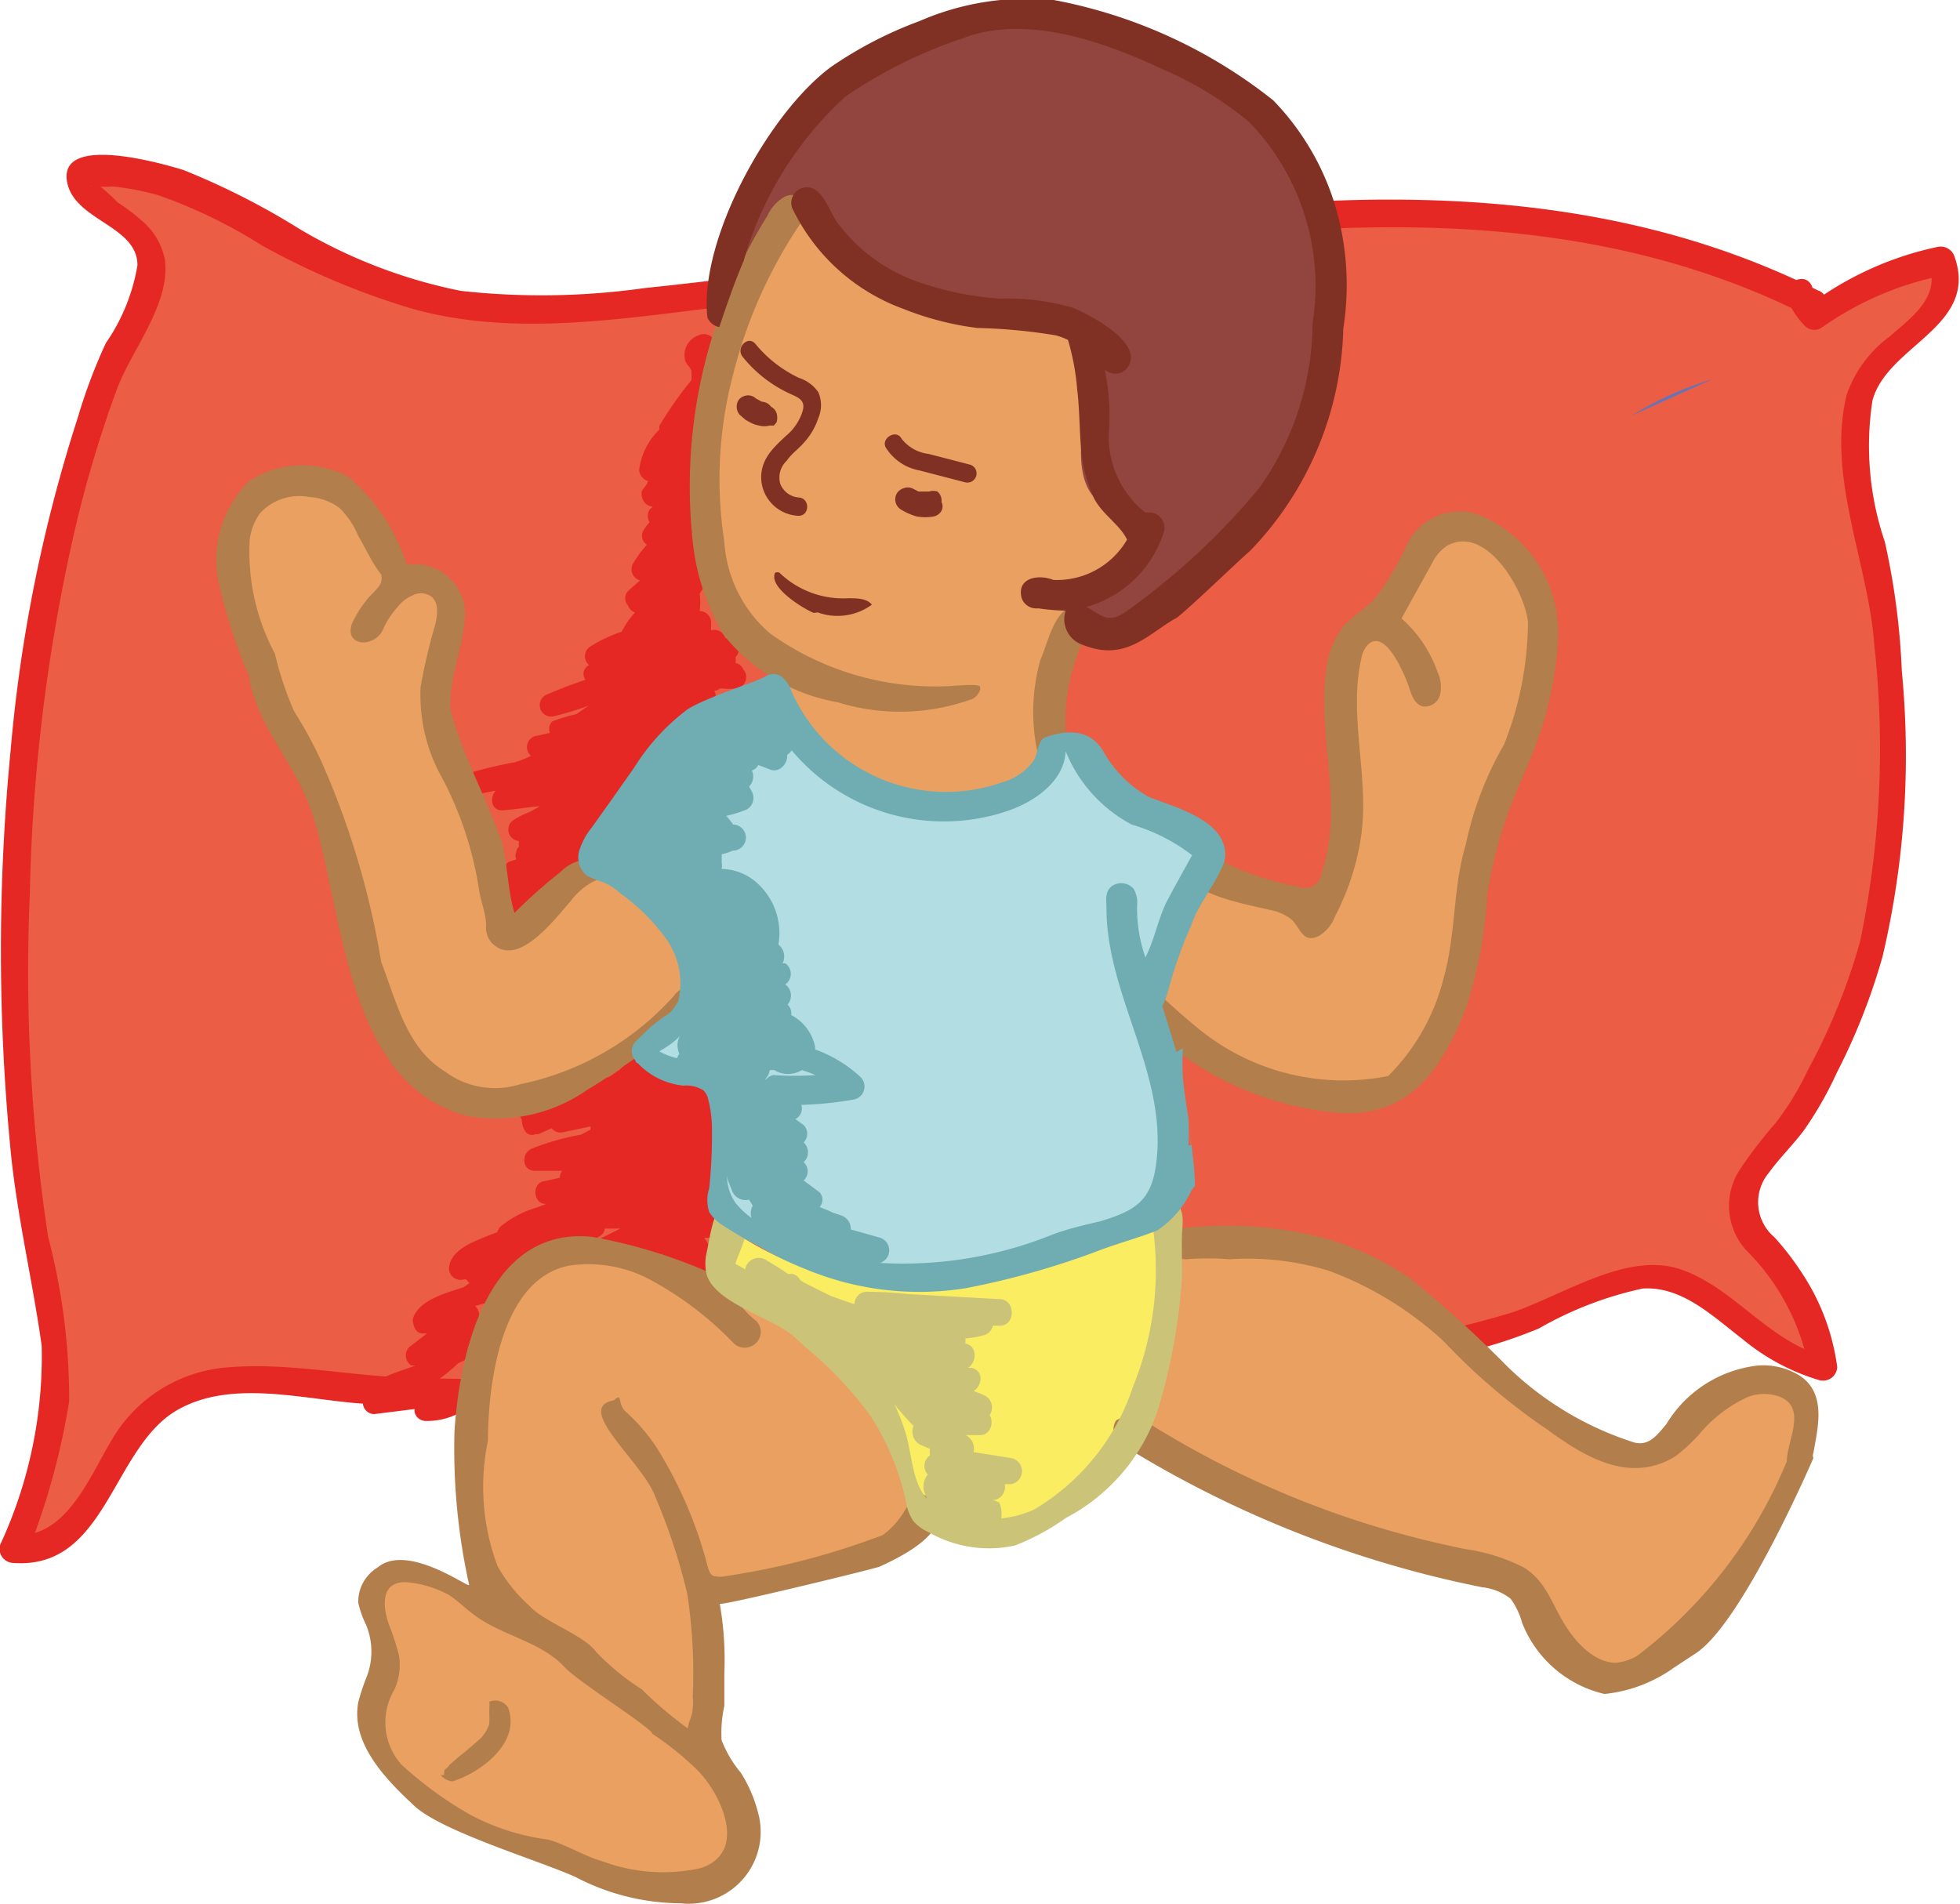 <svg xmlns="http://www.w3.org/2000/svg" viewBox="0 0 42.78 41.56"><defs><style>.cls-1{fill:#eb5d45;}.cls-2{fill:#e52823;}.cls-3{fill:#e9a061;}.cls-4{fill:#b27e4c;}.cls-5{fill:#92443f;}.cls-6{fill:#803124;}.cls-7{fill:#b1dde3;}.cls-8{fill:#faed62;}.cls-9{fill:#cbc478;}.cls-10{fill:#6fadb2;}.cls-11{fill:#6474b7;}</style></defs><g id="Layer_2" data-name="Layer 2"><g id="Card"><path class="cls-1" d="M39.55,6.61C32.08,2.8,23.6,5.53,15.71,6.4c-2.25.25-4.94.69-7.11-.11A29,29,0,0,1,4.46,4.23c-.84-.46-4-1.09-2.09.34.55.42,1,.71.94,1.39A12.44,12.44,0,0,1,2.4,8.07c-2,5-2.26,10.91-2,16.21a42.48,42.48,0,0,0,.74,5c.27,1.65-.39,3-.86,4.51,1.62.19,2-2.14,3-3,1.18-1,2.53-.7,4-.57a24.49,24.49,0,0,0,2.84.08c3.77-.14,7.5.11,11.28-.16a96,96,0,0,0,10-.9,9.84,9.84,0,0,0,2.82-.93c1-.49,1.76-.8,2.76-.22s1.72,1.49,2.74,1.7a5,5,0,0,0-.92-2.19c-.28-.41-.82-.79-.85-1.33-.05-.75.92-1.44,1.29-2.09A12.91,12.91,0,0,0,41.17,19a30.66,30.66,0,0,0,0-5.42c-.12-1.58-1-3.46-.54-5,.27-1,2.29-1.62,1.77-2.89A6.68,6.68,0,0,0,39.63,7a1.38,1.38,0,0,1-.32-.5"/><path class="cls-2" d="M39.7,6.35c-4.53-2.27-9.59-2.26-14.51-1.63-2.49.32-5,.77-7.43,1.12-1.23.17-2.46.32-3.7.45a16.06,16.06,0,0,1-4,.06A11.22,11.22,0,0,1,6.54,5,16.09,16.09,0,0,0,4,3.71C3.54,3.57,1.23,2.9,1.47,4,1.65,4.82,3,4.93,3,5.79a4.19,4.19,0,0,1-.69,1.7A11.8,11.8,0,0,0,1.7,9.11,32.86,32.86,0,0,0,.23,16.4a45.16,45.16,0,0,0,0,8.7c.14,1.44.48,2.85.68,4.28A9.78,9.78,0,0,1,0,33.73a.31.31,0,0,0,.29.39c2.05.15,2.15-2.54,3.6-3.35,1.18-.66,2.72-.22,4-.13,1.57.1,3.14,0,4.7,0,3.26,0,6.5,0,9.76-.19a79.65,79.65,0,0,0,9-.8A10.52,10.52,0,0,0,33.59,29a7.89,7.89,0,0,1,2.26-.87c.86-.06,1.54.61,2.18,1.1a4.72,4.72,0,0,0,1.68.9.31.31,0,0,0,.39-.29,4.89,4.89,0,0,0-.79-2.08,6,6,0,0,0-.58-.75,1,1,0,0,1-.12-1.41c.23-.32.52-.6.76-.92a7.88,7.88,0,0,0,.72-1.26,13.66,13.66,0,0,0,1-2.54,19.15,19.15,0,0,0,.42-6.23,15.79,15.79,0,0,0-.37-2.82,6.51,6.51,0,0,1-.27-3.09c.33-1.21,2.33-1.61,1.79-3.14a.32.32,0,0,0-.37-.21,7.14,7.14,0,0,0-2.84,1.3l.37,0a1,1,0,0,1-.27-.44c-.16-.36-.68-.05-.53.31a1.9,1.9,0,0,0,.37.55.29.29,0,0,0,.36.05A6.93,6.93,0,0,1,42.48,6l-.37-.21c.24.7-.4,1.15-.87,1.56a2.65,2.65,0,0,0-.93,1.26c-.45,1.79.48,3.71.6,5.48a20.58,20.58,0,0,1-.31,6.46,13.49,13.49,0,0,1-1.13,2.79,6.29,6.29,0,0,1-.71,1.17,10.11,10.11,0,0,0-.77,1,1.44,1.44,0,0,0,.15,1.81,4.93,4.93,0,0,1,1.35,2.59l.38-.29c-1.24-.3-2-1.49-3.16-1.9s-2.49.5-3.67.92a19.68,19.68,0,0,1-4.57.83c-1.57.16-3.15.24-4.72.33-3.24.19-6.44.3-9.69.28-1.62,0-3.24.06-4.87,0-1.39,0-2.82-.35-4.21-.23a3.2,3.2,0,0,0-2.55,1.6c-.49.82-1,2.15-2.12,2.06l.29.38a15.67,15.67,0,0,0,.91-3.3A14,14,0,0,0,1.05,27a38.63,38.63,0,0,1-.4-7.45,39.05,39.05,0,0,1,.9-7.61,26.08,26.08,0,0,1,1-3.44c.32-.86,1.17-1.86,1.05-2.82a1.46,1.46,0,0,0-.48-.84,4.44,4.44,0,0,0-.55-.42,4.14,4.14,0,0,0-.5-.44c-.17-.1,0,.1-.09.09s.08,0,.12,0a2,2,0,0,0,.35,0,5.8,5.8,0,0,1,1,.19,11.07,11.07,0,0,1,2.27,1.1A16.37,16.37,0,0,0,9,6.74c2.24.63,4.65.2,6.91-.06S20.63,6,23,5.64c5.49-.84,11.28-1.34,16.4,1.23.35.18.66-.34.31-.52Z"/><path class="cls-2" d="M15.68,26.49c.38-.11.82-.23.87-.64a2.67,2.67,0,0,0-.33-1.16,4.16,4.16,0,0,0-.38-.83.22.22,0,0,0,0-.13,4.57,4.57,0,0,0-.05-.52.22.22,0,0,0-.28-.17.24.24,0,0,0-.31.12.28.28,0,0,0-.25.19l-.09-.13a.25.25,0,0,0-.45.06c0,.07-.07.12-.1.18l0-.21.18-.17a.25.25,0,0,0-.09-.41l1.14-7.3a.23.23,0,0,0,.05-.29v0h0a.18.18,0,0,0,.12-.05l.07,0a1.1,1.1,0,0,0,.27,0,.25.25,0,0,0,.17-.42.24.24,0,0,0-.17-.14v0a.18.18,0,0,0,0-.12.25.25,0,0,0-.1-.42l-.12,0v0a.25.25,0,0,0-.31-.17h0c0-.06,0-.11,0-.17a.25.25,0,0,0-.25-.25h0a1.22,1.22,0,0,0,0-.38l.08-.12a.25.25,0,0,0-.11-.4,2.16,2.16,0,0,0,.28-.52.23.23,0,0,0-.19-.3s0-.07,0-.1a.23.23,0,0,0-.14-.29.26.26,0,0,0-.06-.24.38.38,0,0,0,0-.1l.13-.13a.23.23,0,0,0,0-.26,2.42,2.42,0,0,0,.33-.31.25.25,0,0,0-.23-.42.26.26,0,0,0-.18-.2.37.37,0,0,0,.05-.11.26.26,0,0,0,0-.28,1.64,1.64,0,0,0,.3-.36,1.21,1.21,0,0,0,.14-.39c.06-.06.11-.13.17-.2s.09-.39-.11-.42l-.11-.21a.26.26,0,0,0-.37-.28.45.45,0,0,0-.3.52c0,.09.11.16.14.25a2.09,2.09,0,0,1,0,.21,8.31,8.31,0,0,0-.7,1s0,0,0,.08a1.48,1.48,0,0,0-.44.88.27.27,0,0,0,.19.24h0c0,.06-.07.13-.12.2s0,.35.23.36l-.07.06a.26.26,0,0,0,0,.28,1,1,0,0,0-.13.17.23.23,0,0,0,.07.32,2.4,2.4,0,0,0-.3.41.25.25,0,0,0,.15.37h0l-.26.23a.23.23,0,0,0,0,.32.23.23,0,0,0,.15.15,1.84,1.84,0,0,0-.29.42,3.09,3.09,0,0,0-.71.34.25.25,0,0,0,0,.39h0a.21.21,0,0,0-.08.32c-.31.1-.6.22-.84.32a.25.25,0,0,0,.13.48,6.43,6.43,0,0,0,.79-.24l-.08.05-.2.14a3.56,3.56,0,0,0-.53.16A.25.25,0,0,0,12,16l-.32.07a.25.25,0,0,0-.09.43,2.13,2.13,0,0,1-.35.14,9.24,9.24,0,0,0-.91.21.25.25,0,0,0,.13.48l.36-.07c-.14.15-.1.45.16.43s.54-.07.81-.09h0l-.24.13s0,0,0,0a1.8,1.8,0,0,0-.34.17.25.25,0,0,0,.12.46.24.24,0,0,0,0,.12.17.17,0,0,0-.06.12.18.18,0,0,0,0,.16l-.15.05a.21.21,0,0,0-.1.29.6.6,0,0,1-.11.06.31.31,0,0,0-.1.32c-.24.1-.47.22-.67.31s-.07.55.19.46l.54-.19a.25.25,0,0,0,.22.07,4.16,4.16,0,0,0,1-.35.25.25,0,0,0,0-.43,1,1,0,0,0,.11-.1l.06-.11.05,0s0,0,0,0l.17,0a1.23,1.23,0,0,0-.18.53.23.23,0,0,0,.1.2,1,1,0,0,0-.18.17.26.26,0,0,0,.11.42,1.66,1.66,0,0,0,.59,0,.31.31,0,0,0-.05.1c-.05.19.12.32.3.3h0a.26.26,0,0,0,.15.37l.15,0-.05.06a.26.26,0,0,0,.15.37h0a1.8,1.8,0,0,0-.43.44.26.26,0,0,0,.27.37.51.51,0,0,0,.07.36.65.65,0,0,0,.36.21c-.1.1-.21.2-.31.31s0,0,0,0l-.22.15-.34.11a.11.11,0,0,0-.06,0,3.19,3.19,0,0,0-1.45.5.22.22,0,0,0-.07.33c0,.18.1.4.3.32l.06,0h0l0,0,.29-.13a.25.25,0,0,0,.24.09l.61-.13v.07l-.21.11a5.57,5.57,0,0,0-1.06.3c-.25.09-.24.5.07.49l.58,0a.23.23,0,0,0-.05.15l-.36.08c-.27.06-.21.52.07.49h0l-.21.08a2.17,2.17,0,0,0-.81.43.6.6,0,0,0-.06.11l-.21.08c-.31.13-.82.31-.84.71a.25.25,0,0,0,.32.24h.06a.27.27,0,0,0,.07.08l-.13.09c-.36.12-1,.28-1.11.7,0,.14.07.33.24.31h.07l-.39.3a.26.26,0,0,0,.05.4l.09,0c-.44.17-1,.27-1.14.74a.25.25,0,0,0,.24.32l.88-.11a.25.25,0,0,0,0,.07.25.25,0,0,0,.24.19,1.5,1.5,0,0,0,.8-.21.25.25,0,0,0-.06-.46,2.08,2.08,0,0,0-.6-.13l.08-.06.08,0s0,0,0-.06a3.36,3.36,0,0,0,.41-.34c.2-.09.39-.2.57-.3a.24.24,0,0,0-.12-.45.34.34,0,0,0-.08-.09h0l0,0a.28.28,0,0,0,0-.41l0,0c.32-.09.61-.16.71-.2a2.5,2.5,0,0,0,1.37-.83.23.23,0,0,0,0-.16c.23-.11.44-.22.65-.34a.2.2,0,0,0,.1-.16l.13,0h.06l.15,0-.36.18c-.28.11-.07.51.19.45l.31,0c.18.16.51.06.78-.08l0,0a.29.29,0,0,0,.19.25H15c-.09.21.16.39.35.3l.33-.16a.26.26,0,0,0-.06-.46l-.09,0a1.64,1.64,0,0,0-.16-.28s0,0,0,0l.15,0c.16,0,.19-.19.15-.32S15.67,26.51,15.68,26.49Zm-2-.49v0h-.05Z"/><path class="cls-3" d="M17.62,4.39A10.85,10.85,0,0,0,15.7,7.94c-.48,1.8-.66,4.11,0,4.85a15.38,15.38,0,0,1,1.4,1.8s-.42.75.44,1.75a4.57,4.57,0,0,0,4.34.81,2.73,2.73,0,0,0,1.19-1.07,2,2,0,0,1,0-1.57,5.85,5.85,0,0,1,.5-1.09l-.05-.54s.84,0,.94-.53a1.06,1.06,0,0,1,.38-.75,2,2,0,0,1-1-1.41c-.2-1-.4-3-.4-3s-1.37-.78-1.76-.4S19.4,6.36,19,6.17A9.22,9.22,0,0,1,17.62,4.39Z"/><path class="cls-4" d="M22.63,16.35a.34.34,0,0,0,.67-.05,3.91,3.91,0,0,1,.19-1.92,1.75,1.75,0,0,1,.12-.32c.08-.16.17-.31.26-.46l0,0,0-.09a.49.49,0,0,0-.27-.26c-.55-.15-.72.78-.89,1.15A4.19,4.19,0,0,0,22.63,16.35Z"/><path class="cls-5" d="M23.33,13s.12.88.81,1S25.91,13,27,11.81s.89-.25,1.62-2.44.54-6.71-1.34-7.29S22.75-.36,20.67.65,17.23,2.3,16.8,3.38a29.84,29.84,0,0,0-.91,3.19l.23.31s-.19,0,.49-1.06,1-1.43,1-1.43A3.35,3.35,0,0,0,19.2,6.24c1.07.39,1.5.16,2.54.54S23.19,7,23.19,7l.78.32s.26-.14-.07.91-.48,2.14,0,2.65.78.38.78.38.45.31.21.67A6.26,6.26,0,0,1,23.33,13Z"/><path class="cls-4" d="M21.19,15.27c.07,0,.26-.19.19-.29h0c-.06-.06-.6,0-.7,0a6.2,6.2,0,0,1-3.87-1.15,2.87,2.87,0,0,1-1-2A8.94,8.94,0,0,1,16,8.18a10.41,10.41,0,0,1,1.49-3.33.44.44,0,0,0,.09-.46.37.37,0,0,0-.48-.08.91.91,0,0,0-.35.4,11.15,11.15,0,0,0-1.63,7.11,4.94,4.94,0,0,0,.69,2.06,4.09,4.09,0,0,0,2.47,1.45A4.61,4.61,0,0,0,21.19,15.27Z"/><path class="cls-6" d="M17.76,13.38c-.22-.09-1-.56-.84-.88a.15.15,0,0,1,.09,0,2,2,0,0,0,1.5.56c.19,0,.41,0,.52.14a1.27,1.27,0,0,1-1.18.17Z"/><path class="cls-6" d="M29.32,7.17a6.11,6.11,0,0,0-.18-2.69,5.66,5.66,0,0,0-1.35-2.29A10.93,10.93,0,0,0,23,0a5.89,5.89,0,0,0-2.93.46,8.76,8.76,0,0,0-1.93,1c-1.36,1-2.89,3.78-2.7,5.47a.35.35,0,0,0,.26.21c.16-.48.34-1,.53-1.44v0a7.74,7.74,0,0,1,2.22-3.59A10.29,10.29,0,0,1,21,.84c1.39-.54,3.09.07,4.35.66a7.74,7.74,0,0,1,1.91,1.16,5.14,5.14,0,0,1,1.39,4.39,6.29,6.29,0,0,1-1.17,3.61,15.39,15.39,0,0,1-2.9,2.69c-.4.28-.53.08-.87-.1a2.47,2.47,0,0,0,1.7-1.66.34.34,0,0,0-.27-.4H25a2.11,2.11,0,0,1-.8-1.7,4.9,4.9,0,0,0-.09-1.43.33.33,0,0,0,.47,0c.46-.53-.75-1.17-1.16-1.34a5.06,5.06,0,0,0-1.6-.2A6.88,6.88,0,0,1,20,6.14a3.71,3.71,0,0,1-1.73-1.29c-.15-.21-.28-.64-.54-.74a.34.34,0,0,0-.44.43,4.33,4.33,0,0,0,2.42,2.2,6.55,6.55,0,0,0,1.62.42,12.08,12.08,0,0,1,1.71.16,1.48,1.48,0,0,1,.27.1,5.23,5.23,0,0,1,.2,1.07c.05.41.05.82.08,1.23a3.25,3.25,0,0,0,.29,1.16c.18.35.56.57.72.9a1.77,1.77,0,0,1-1.61.88c-.32-.13-.81-.05-.69.4a.34.34,0,0,0,.36.22,4.48,4.48,0,0,0,.6.05.59.59,0,0,0,.38.75c.92.37,1.41-.23,2-.57.08,0,1.35-1.23,1.65-1.49A7.23,7.23,0,0,0,29.32,7.17Z"/><path class="cls-7" d="M23.25,16.4a3.39,3.39,0,0,1-3.16,1.14c-2-.35-2.74-.94-2.79-1.49A1.94,1.94,0,0,0,16.73,15s-1.42.14-1.91.86-2.05,2.79-2.05,2.79,2,.52,2.06,1.73.63,1.48.1,1.68-1,1.05-1,1.05.59.49.93.47a4.9,4.9,0,0,1,.55,0,5.25,5.25,0,0,1,.24,1.74,6.07,6.07,0,0,0,0,1.1A5.55,5.55,0,0,0,18.72,28a45.57,45.57,0,0,0,6.42-1.3,2.71,2.71,0,0,0,.41-1.46,4,4,0,0,0-.27-2.31c-.43-1.14-.35-1.37-.35-1.37a13.32,13.32,0,0,0,1-2,6.34,6.34,0,0,1,.36-1,19.85,19.85,0,0,1-1.73-1.07C23.81,16.87,23.25,16.4,23.25,16.4Z"/><path class="cls-8" d="M25.36,26.3s.65,3.13-.89,5.1S21,34.28,20.1,33.14s-.16-2.54-1.5-3.41l-3-1.92.31-1a6.4,6.4,0,0,0,4.92,1.1A11.69,11.69,0,0,0,25.36,26.3Z"/><path class="cls-3" d="M25.9,19l2.8.74s.76,0,.67-1.27-.33-4.12.1-4.5a1.22,1.22,0,0,1,.74-.37s.94-2.57,2.16-1.9,1.65,2,.93,4.32-1.18,2.1-1.27,3.54-.26,4.38-2.53,4.35-4.65-2.1-4.65-2.1Z"/><path class="cls-3" d="M13,18.82A3.71,3.71,0,0,1,14.48,20a3.35,3.35,0,0,1,.57,1.66,7.7,7.7,0,0,1-3.26,2.12c-1.6.57-2.83.14-3.45-1.44s-1.09-4.6-1.58-5.53S5,13.67,5,12.82s.09-2.33,1.13-2.35,1.31-.26,1.6.54a11.41,11.41,0,0,0,.78,1.63s.86-.33,1,.22a2.36,2.36,0,0,1,0,1.73,4.9,4.9,0,0,0,.5,2.66c.27.66,1.24,3.25,1.24,3.25Z"/><path class="cls-3" d="M16.07,28s-3.58-1.42-4.29-.64a7.49,7.49,0,0,0-1.51,3.58,16.51,16.51,0,0,0,.16,4s-1.6-1.19-2.32-.33c-.23.27.34,1.21.24,1.78s-.65,1.27,0,2,4.87,3.56,6.82,2.91.33-3,.33-3-.08-2.24-.09-2.77a2.83,2.83,0,0,0-.27-1,24,24,0,0,0,4.09-.51,2.65,2.65,0,0,0,.91-.8,2,2,0,0,1-.48-1.27,5.16,5.16,0,0,0-2-2.85C16.77,28.41,16.07,28,16.07,28Z"/><path class="cls-3" d="M25.51,27.07a14.79,14.79,0,0,1,0,1.9,7.44,7.44,0,0,1-.73,2.18s3.27,2.11,4.55,2.27,3.59.77,3.91,1.18,1,2.09,1.73,2c2-.15,4.34-4.21,4.35-4.84s.41-1.53-.7-1.61S37,31.46,36.11,31.6s-.75.49-1.71-.12a22.84,22.84,0,0,1-2.62-2.33c-.5-.43-2.31-1.89-3.71-2A14.83,14.83,0,0,0,25.51,27.07Z"/><path class="cls-4" d="M33.41,16.54l-.2.48a10.08,10.08,0,0,0-.75,2.51A9.54,9.54,0,0,1,32,22c-.5,1.27-1.18,2.36-2.69,2.3a6.82,6.82,0,0,1-4.43-2.07.34.34,0,0,1,.45-.5c.28.26.57.52.87.76a5,5,0,0,0,4.1,1,4.6,4.6,0,0,0,1.22-2.18c.26-.94.19-1.93.47-2.86a7.43,7.43,0,0,1,.84-2.2,7.38,7.38,0,0,0,.52-2.67c-.06-.65-.89-2.14-1.76-1.67a.94.94,0,0,0-.33.38l-.67,1.21a2.8,2.8,0,0,1,.79,1.18.75.75,0,0,1,.05.49.34.34,0,0,1-.38.25c-.17-.05-.24-.24-.29-.4s-.5-1.35-.91-.94a.59.59,0,0,0-.14.31c-.28,1.26.18,2.57,0,3.85A5.44,5.44,0,0,1,29.14,20a.83.83,0,0,1-.35.43c-.38.19-.41-.22-.63-.38a1.1,1.1,0,0,0-.46-.19c-.35-.09-1.9-.35-1.8-.9a.37.37,0,0,1,.39-.26,1.22,1.22,0,0,1,.48.15,6.28,6.28,0,0,0,1.59.51.35.35,0,0,0,.48-.29c.51-1.47-.09-2.92.1-4.4a1.91,1.91,0,0,1,.38-1c.2-.22.46-.37.67-.58a6,6,0,0,0,.73-1.23,1.28,1.28,0,0,1,1.54-.63A2.78,2.78,0,0,1,34,14.05,7.74,7.74,0,0,1,33.41,16.54Z"/><path class="cls-4" d="M24.94,31l.18.1A20.66,20.66,0,0,0,32,33.82a4,4,0,0,1,1.26.4c.46.28.6.75.86,1.19s.67.88,1.14.89a1.13,1.13,0,0,0,.47-.15A10.16,10.16,0,0,0,39,31.9c0-.44.44-1.14-.13-1.4a1,1,0,0,0-.73,0,3,3,0,0,0-1,.75,3.64,3.64,0,0,1-.57.54c-1,.62-2,0-2.78-.57a13.48,13.48,0,0,1-2.27-1.93A7.51,7.51,0,0,0,29,27.74a6.07,6.07,0,0,0-2.16-.25,6,6,0,0,0-.95,0c-.2,0-.21-.11-.42-.12s-.09-.15,0-.3.12-.23.35-.26a8.52,8.52,0,0,1,2.52.09,6.35,6.35,0,0,1,2.43,1,24.77,24.77,0,0,1,2,1.8,7,7,0,0,0,2.9,1.79c.33.09.52-.19.7-.4a2.68,2.68,0,0,1,2-1.28,1.51,1.51,0,0,1,.91.22c.59.39.4,1.12.3,1.69a.14.14,0,0,0,0,.11s-1.56,3.63-2.58,4.27l-.47.31a3.14,3.14,0,0,1-1.51.57,2.55,2.55,0,0,1-1.8-1.56,1.57,1.57,0,0,0-.25-.52,1.22,1.22,0,0,0-.62-.25,23.65,23.65,0,0,1-7.68-3,1.1,1.1,0,0,1-.31-.26.35.35,0,0,1,0-.38C24.57,30.88,24.76,30.91,24.94,31Z"/><polygon class="cls-4" points="24.63 31.49 24.63 31.5 24.64 31.5 24.63 31.49"/><polygon class="cls-4" points="36.83 31.53 36.83 31.52 36.84 31.52 36.83 31.53"/><path class="cls-4" d="M9.92,31.24a13.74,13.74,0,0,0,.32,3.36c0,.08-1.35-.93-2-.38a.87.87,0,0,0-.42.77,2.11,2.11,0,0,0,.17.48,1.53,1.53,0,0,1,0,1.17,4.51,4.51,0,0,0-.17.52c-.17.91.62,1.7,1.22,2.26s2.65,1.17,3.51,1.55a5,5,0,0,0,2.31.58,1.57,1.57,0,0,0,1.68-2,3,3,0,0,0-.37-.85,2.56,2.56,0,0,1-.42-.71,2.69,2.69,0,0,1,.06-.75c0-.23,0-.47,0-.7a7.12,7.12,0,0,0-.1-1.53c0,.06,3.37-.76,3.49-.81.37-.17,1.48-.69,1.25-1.27a.69.69,0,0,0-.19-.23c-.24-.24-.41.11-.52.29a1.79,1.79,0,0,1-.47.52,16.35,16.35,0,0,1-3.45.9.5.5,0,0,1-.21,0c-.12,0-.16-.19-.19-.31a9.25,9.25,0,0,0-.95-2.27,3.92,3.92,0,0,0-.8-1c-.21-.18-.07-.45-.27-.26-.88.15.58,1.32.88,2.05A13.05,13.05,0,0,1,15,34.79a11.39,11.39,0,0,1,.12,2.26,1,1,0,0,1,0,.24c0,.15-.09.29-.11.44a8.3,8.3,0,0,1-1-.85,5.33,5.33,0,0,1-1-.82c-.27-.37-1.15-.66-1.45-1a3.44,3.44,0,0,1-.7-.87,4.93,4.93,0,0,1-.21-2.74c0-1,.2-3.51,1.77-3.82a2.85,2.85,0,0,1,1.76.3A7.32,7.32,0,0,1,16,29.31a.35.35,0,0,0,.51,0,.34.34,0,0,0,0-.47c-.49-.37-.52-.81-1.07-1.08A11.41,11.41,0,0,0,12.92,27C10.76,26.78,10.05,29.27,9.92,31.24Zm5.63,3.17h0Zm-5.75.41c.19.12.34.28.52.41.59.47,1.47.59,2,1.16.25.29,1.92,1.34,1.92,1.46a6.72,6.72,0,0,1,1,.81c.52.54,1.08,1.78.06,2.12a3.78,3.78,0,0,1-2.13-.14c-.42-.12-.79-.36-1.2-.48a5,5,0,0,1-1.7-.54,8.22,8.22,0,0,1-1.51-1.1,1.39,1.39,0,0,1-.16-1.62,1.29,1.29,0,0,0,.11-.75,4.91,4.91,0,0,0-.22-.68c-.14-.4-.19-.95.38-.93A2.33,2.33,0,0,1,9.8,34.82Z"/><path class="cls-4" d="M12.79,40.51h0Z"/><polygon class="cls-4" points="8.12 34.27 8.11 34.27 8.11 34.28 8.12 34.27"/><path class="cls-4" d="M9.7,38.64h0s0,0,.07-.06l.05-.06.08-.07.09-.08,0,0,.14-.11.28-.24h0l.1-.09.09-.12a1,1,0,0,0,.08-.18v-.07a.36.36,0,0,0,0-.1c0-.06,0-.12,0-.18a.51.51,0,0,0,0-.13v0a.33.33,0,0,1,.41.13c.28.76-.58,1.41-1.22,1.61H9.89a.38.38,0,0,1-.27-.14h0l.07,0Z"/><path class="cls-4" d="M5.44,10.5a2.14,2.14,0,0,1,2.17-.09,4.27,4.27,0,0,1,1.27,1.92,1.1,1.1,0,0,1,1.27,1c0,.73-.35,1.41-.32,2.14.25,1,.82,2,1.15,3,.1.48.11,1,.25,1.46a10.47,10.47,0,0,1,1-.89.91.91,0,0,1,.51-.27c.27,0,.57.34.24.46a1.44,1.44,0,0,0-.53.45c-.35.39-1.15,1.47-1.71.91a.5.5,0,0,1-.13-.39c0-.25-.11-.5-.15-.75A7.72,7.72,0,0,0,9.66,17a3.69,3.69,0,0,1-.48-2,12.21,12.21,0,0,1,.31-1.33c.06-.23.1-.51-.08-.65A.39.39,0,0,0,9,13a.78.78,0,0,0-.32.25,1.8,1.8,0,0,0-.32.49c-.18.41-.85.38-.68-.12A2.53,2.53,0,0,1,8,13.1c.07-.1.31-.29.32-.41a.3.3,0,0,0,0-.15C8.1,12.26,8,12,7.82,11.7a1.82,1.82,0,0,0-.41-.61,1.21,1.21,0,0,0-.66-.24,1.16,1.16,0,0,0-1.08.36,1.28,1.28,0,0,0-.22.57A4.71,4.71,0,0,0,6,14.27a7.17,7.17,0,0,0,.42,1.26A9.32,9.32,0,0,1,7,16.59,18,18,0,0,1,8.32,21c.33.85.55,1.88,1.39,2.39a1.82,1.82,0,0,0,1.64.28,6.16,6.16,0,0,0,3.35-1.92.46.46,0,0,1,.16-.15.29.29,0,0,1,.4.2.5.5,0,0,1-.14.47,1.79,1.79,0,0,1-.42.3c-.65.37-1.24.84-1.88,1.22a3.48,3.48,0,0,1-2.63.57c-2.67-.7-2.69-4.51-3.38-6.61-.35-1.08-1.2-1.87-1.38-3a11.57,11.57,0,0,1-.67-2.09A2.41,2.41,0,0,1,5.44,10.5Z"/><polygon class="cls-4" points="12.92 23.09 12.92 23.09 12.92 23.09 12.92 23.09"/><path class="cls-9" d="M15.42,27.36c.07-.29.14-1,.44-1.17a1.22,1.22,0,0,0,.31.29.53.53,0,0,1,.15.11c.1.14-.22.83-.27,1a12.21,12.21,0,0,1,1.45.93,9.22,9.22,0,0,1,1.42,1.23,4.16,4.16,0,0,1,.83,1.48c.15.44.15,1.12.47,1.47a1.1,1.1,0,0,0,.41.26,2.4,2.4,0,0,0,1.93,0,4.91,4.91,0,0,0,2.17-2.69,6.74,6.74,0,0,0,.41-3.63.34.34,0,0,1,.44-.4c.3.1.23.45.22.7s0,.62,0,.93a12.89,12.89,0,0,1-.54,2.95,4.15,4.15,0,0,1-2,2.32,5,5,0,0,1-1.11.6,2.65,2.65,0,0,1-1.88-.29,1,1,0,0,1-.34-.25,1.11,1.11,0,0,1-.16-.44A5.6,5.6,0,0,0,19,30.91a8.29,8.29,0,0,0-1.44-1.52l-.24-.22c-.46-.41-1.8-.74-1.91-1.41A1.09,1.09,0,0,1,15.42,27.36Z"/><path class="cls-9" d="M24.73,32Z"/><polygon class="cls-9" points="16.11 26.43 16.11 26.43 16.1 26.43 16.11 26.43"/><polygon class="cls-9" points="16.1 26.43 16.1 26.43 16.1 26.43 16.1 26.43"/><path class="cls-10" d="M26,26a.39.39,0,0,1,.08-.1,4.72,4.72,0,0,0-.05-.68c0-.18-.06-.37-.1-.55L26,25l-.06,0a5.76,5.76,0,0,0,0-.59c-.05-.29-.09-.58-.12-.86h0a4.85,4.85,0,0,1,0-.66.39.39,0,0,0-.14.08c-.1-.33-.2-.65-.31-1a3,3,0,0,0,.17-.5A9.53,9.53,0,0,1,26,20.2c.17-.5.55-.91.73-1.41.14-.84-1-1.14-1.65-1.39a2.59,2.59,0,0,1-1-1c-.15-.25-.47-.58-1.25-.31-.18.06-.17.33-.26.5a1.25,1.25,0,0,1-.7.49,3.69,3.69,0,0,1-4.6-2,.66.66,0,0,0-.21-.31.32.32,0,0,0-.36,0c-.12.09-1.31.46-1.7.72a4.69,4.69,0,0,0-1.16,1.27l-.45.64-.47.66a1.55,1.55,0,0,0-.28.52.52.52,0,0,0,.16.53,1.69,1.69,0,0,0,.37.15,1.39,1.39,0,0,1,.38.25,4.31,4.31,0,0,1,1,1,1.66,1.66,0,0,1,.25,1.36l-.08.12-.06.08h0l0,0-.08.07,0,0h0a3.58,3.58,0,0,0-.39.29l-.32.31a.3.3,0,0,0,0,.41h0s0,.05.05.06a1.59,1.59,0,0,0,1,.49.71.71,0,0,1,.43.1.39.39,0,0,1,.11.21,2.57,2.57,0,0,1,.08.62,11.38,11.38,0,0,1-.06,1.31.84.84,0,0,0,0,.52,1,1,0,0,0,.22.24,8.57,8.57,0,0,0,.87.51,6.78,6.78,0,0,0,1,.49,6.44,6.44,0,0,0,3.52.42,17.73,17.73,0,0,0,2.95-.84c.4-.15.82-.26,1.22-.42A2.12,2.12,0,0,0,26,26ZM14.83,23a.31.31,0,0,0-.05.1,1.32,1.32,0,0,1-.39-.15s.25-.13.45-.33a.39.39,0,0,0-.05.24C14.8,22.94,14.82,23,14.83,23Zm1.59,3.6a1.8,1.8,0,0,1-.35-.32,1,1,0,0,1-.2-.63c0,.11.07.23.11.35a.32.32,0,0,0,.37.19l.08.13A.34.34,0,0,0,16.42,26.63Zm.29-3.05a.34.34,0,0,0,.09-.19h.1a.57.57,0,0,0,.6,0,2.65,2.65,0,0,1,.3.11,7.08,7.08,0,0,1-.92,0A.27.27,0,0,0,16.71,23.58ZM23,26.94a8.7,8.7,0,0,1-3.79.63.29.29,0,0,0,0-.55l-.64-.18a.31.31,0,0,0-.19-.3l-.21-.07,0,0c-.09-.05-.19-.08-.28-.12a.24.24,0,0,0,0-.32l-.35-.26a.27.27,0,0,0,0-.4h0a.29.29,0,0,0,0-.43.27.27,0,0,0,0-.38l-.18-.13a.26.26,0,0,0,.13-.31A7.7,7.7,0,0,0,18.65,24a.29.29,0,0,0,.14-.48,2.85,2.85,0,0,0-1-.61s0,0,0-.06a1,1,0,0,0-.52-.69.27.27,0,0,0-.08-.23.3.3,0,0,0-.05-.44l0,0a.28.28,0,0,0,0-.46l-.06,0a.33.33,0,0,0-.09-.41l0,0a1.47,1.47,0,0,0-.52-1.39,1.18,1.18,0,0,0-.72-.26.41.41,0,0,0,0-.16.26.26,0,0,0,0-.09.16.16,0,0,0,0-.07,1.13,1.13,0,0,0,.24-.08A.27.27,0,0,0,16,18a1.39,1.39,0,0,0-.15-.19,2.59,2.59,0,0,0,.45-.14.29.29,0,0,0,.11-.39l-.06-.11a.31.31,0,0,0,.06-.35.24.24,0,0,0,.14-.12l.26.1c.2.08.39-.13.37-.32a.32.32,0,0,0,.1-.1A4.33,4.33,0,0,0,22,17.7c.61-.21,1.23-.66,1.26-1.3A3.14,3.14,0,0,0,24.7,18a4,4,0,0,1,1.32.67s-.56,1-.6,1.11c-.16.36-.24.78-.42,1.12a3.21,3.21,0,0,1-.18-1.16.57.57,0,0,0-.08-.34.36.36,0,0,0-.48-.05c-.15.13-.11.3-.11.47,0,1.94,1.36,3.65,1.08,5.62-.11.8-.49,1-1.21,1.22C23.68,26.74,23.33,26.82,23,26.94Z"/><path class="cls-9" d="M16.74,27.52c.16.09.31.19.46.29l.1,0a.27.27,0,0,1,.17.14l.08.05.58.29.31.11.21.07a.27.27,0,0,1,.28-.27,8.49,8.49,0,0,1,.88.05l2,.11c.37,0,.36.6,0,.58h-.14a.27.27,0,0,1-.2.21,2.57,2.57,0,0,1-.4.07.35.35,0,0,1,0,.11h0c.27.05.25.41.06.53l.07,0c.28.06.24.39.05.51a1.53,1.53,0,0,1,.27.11.29.29,0,0,1,.08.41c.11.18,0,.46-.23.44l-.29,0a.33.33,0,0,1,.17.37l.82.13a.29.29,0,0,1,0,.57h-.14a.29.29,0,0,1-.2.34h-.06l.14.06a.62.62,0,0,1-.36.83,2.65,2.65,0,0,1-.42-.18l-.1,0a.26.26,0,0,1-.17-.15l-.09-.06a1.31,1.31,0,0,1-.51-.72.43.43,0,0,1,.09-.33.28.28,0,0,1,.05-.42.33.33,0,0,1,0-.14l-.19-.08a.32.32,0,0,1-.17-.42,7.46,7.46,0,0,1-.53-.61c-.1-.11-.19-.23-.28-.35a4.14,4.14,0,0,1-.83-.73.24.24,0,0,1-.07-.13,10.84,10.84,0,0,0-1-.79l-.54-.27a.24.24,0,0,1-.13-.15L16.38,28A.29.29,0,0,1,16.74,27.52Z"/><path class="cls-11" d="M37.37,8.28a7.31,7.31,0,0,0-1.75.79"/><path class="cls-6" d="M17.55,9.66a1.48,1.48,0,0,0,.31-.53.71.71,0,0,0,0-.57.82.82,0,0,0-.42-.31,2.75,2.75,0,0,1-.95-.74c-.16-.2-.44.08-.28.28a2.85,2.85,0,0,0,1,.79c.19.09.38.14.31.39a1.15,1.15,0,0,1-.37.55c-.29.27-.58.54-.53,1a.85.85,0,0,0,.81.74c.25,0,.25-.39,0-.4a.47.47,0,0,1-.4-.3.5.5,0,0,1,.14-.5C17.27,9.91,17.43,9.8,17.55,9.66Z"/><path class="cls-6" d="M21.16,10.14l-.89-.23a.88.88,0,0,1-.59-.33c-.12-.23-.47,0-.34.2a1.1,1.1,0,0,0,.73.49l1,.26A.2.2,0,0,0,21.16,10.14Z"/><path class="cls-6" d="M20.46,10.73a.29.29,0,0,0-.18,0h-.09l-.14,0-.14-.07a.25.25,0,0,0-.19,0,.26.26,0,0,0-.15.12.26.26,0,0,0,.09.34,1.4,1.4,0,0,0,.33.15,1,1,0,0,0,.41,0,.26.26,0,0,0,.15-.12.21.21,0,0,0,0-.19A.26.26,0,0,0,20.46,10.73Z"/><path class="cls-6" d="M16.63,8.77h0L16.5,8.7l0,0a.26.26,0,0,0-.17-.07.29.29,0,0,0-.18.07.24.24,0,0,0-.07.18.26.26,0,0,0,.07.18l.13.11.11.06a.64.64,0,0,0,.18.06.45.45,0,0,0,.23,0l.09,0,.06-.07a.35.35,0,0,0,0-.2.24.24,0,0,0-.12-.14A.26.26,0,0,0,16.63,8.77Z"/></g></g></svg>